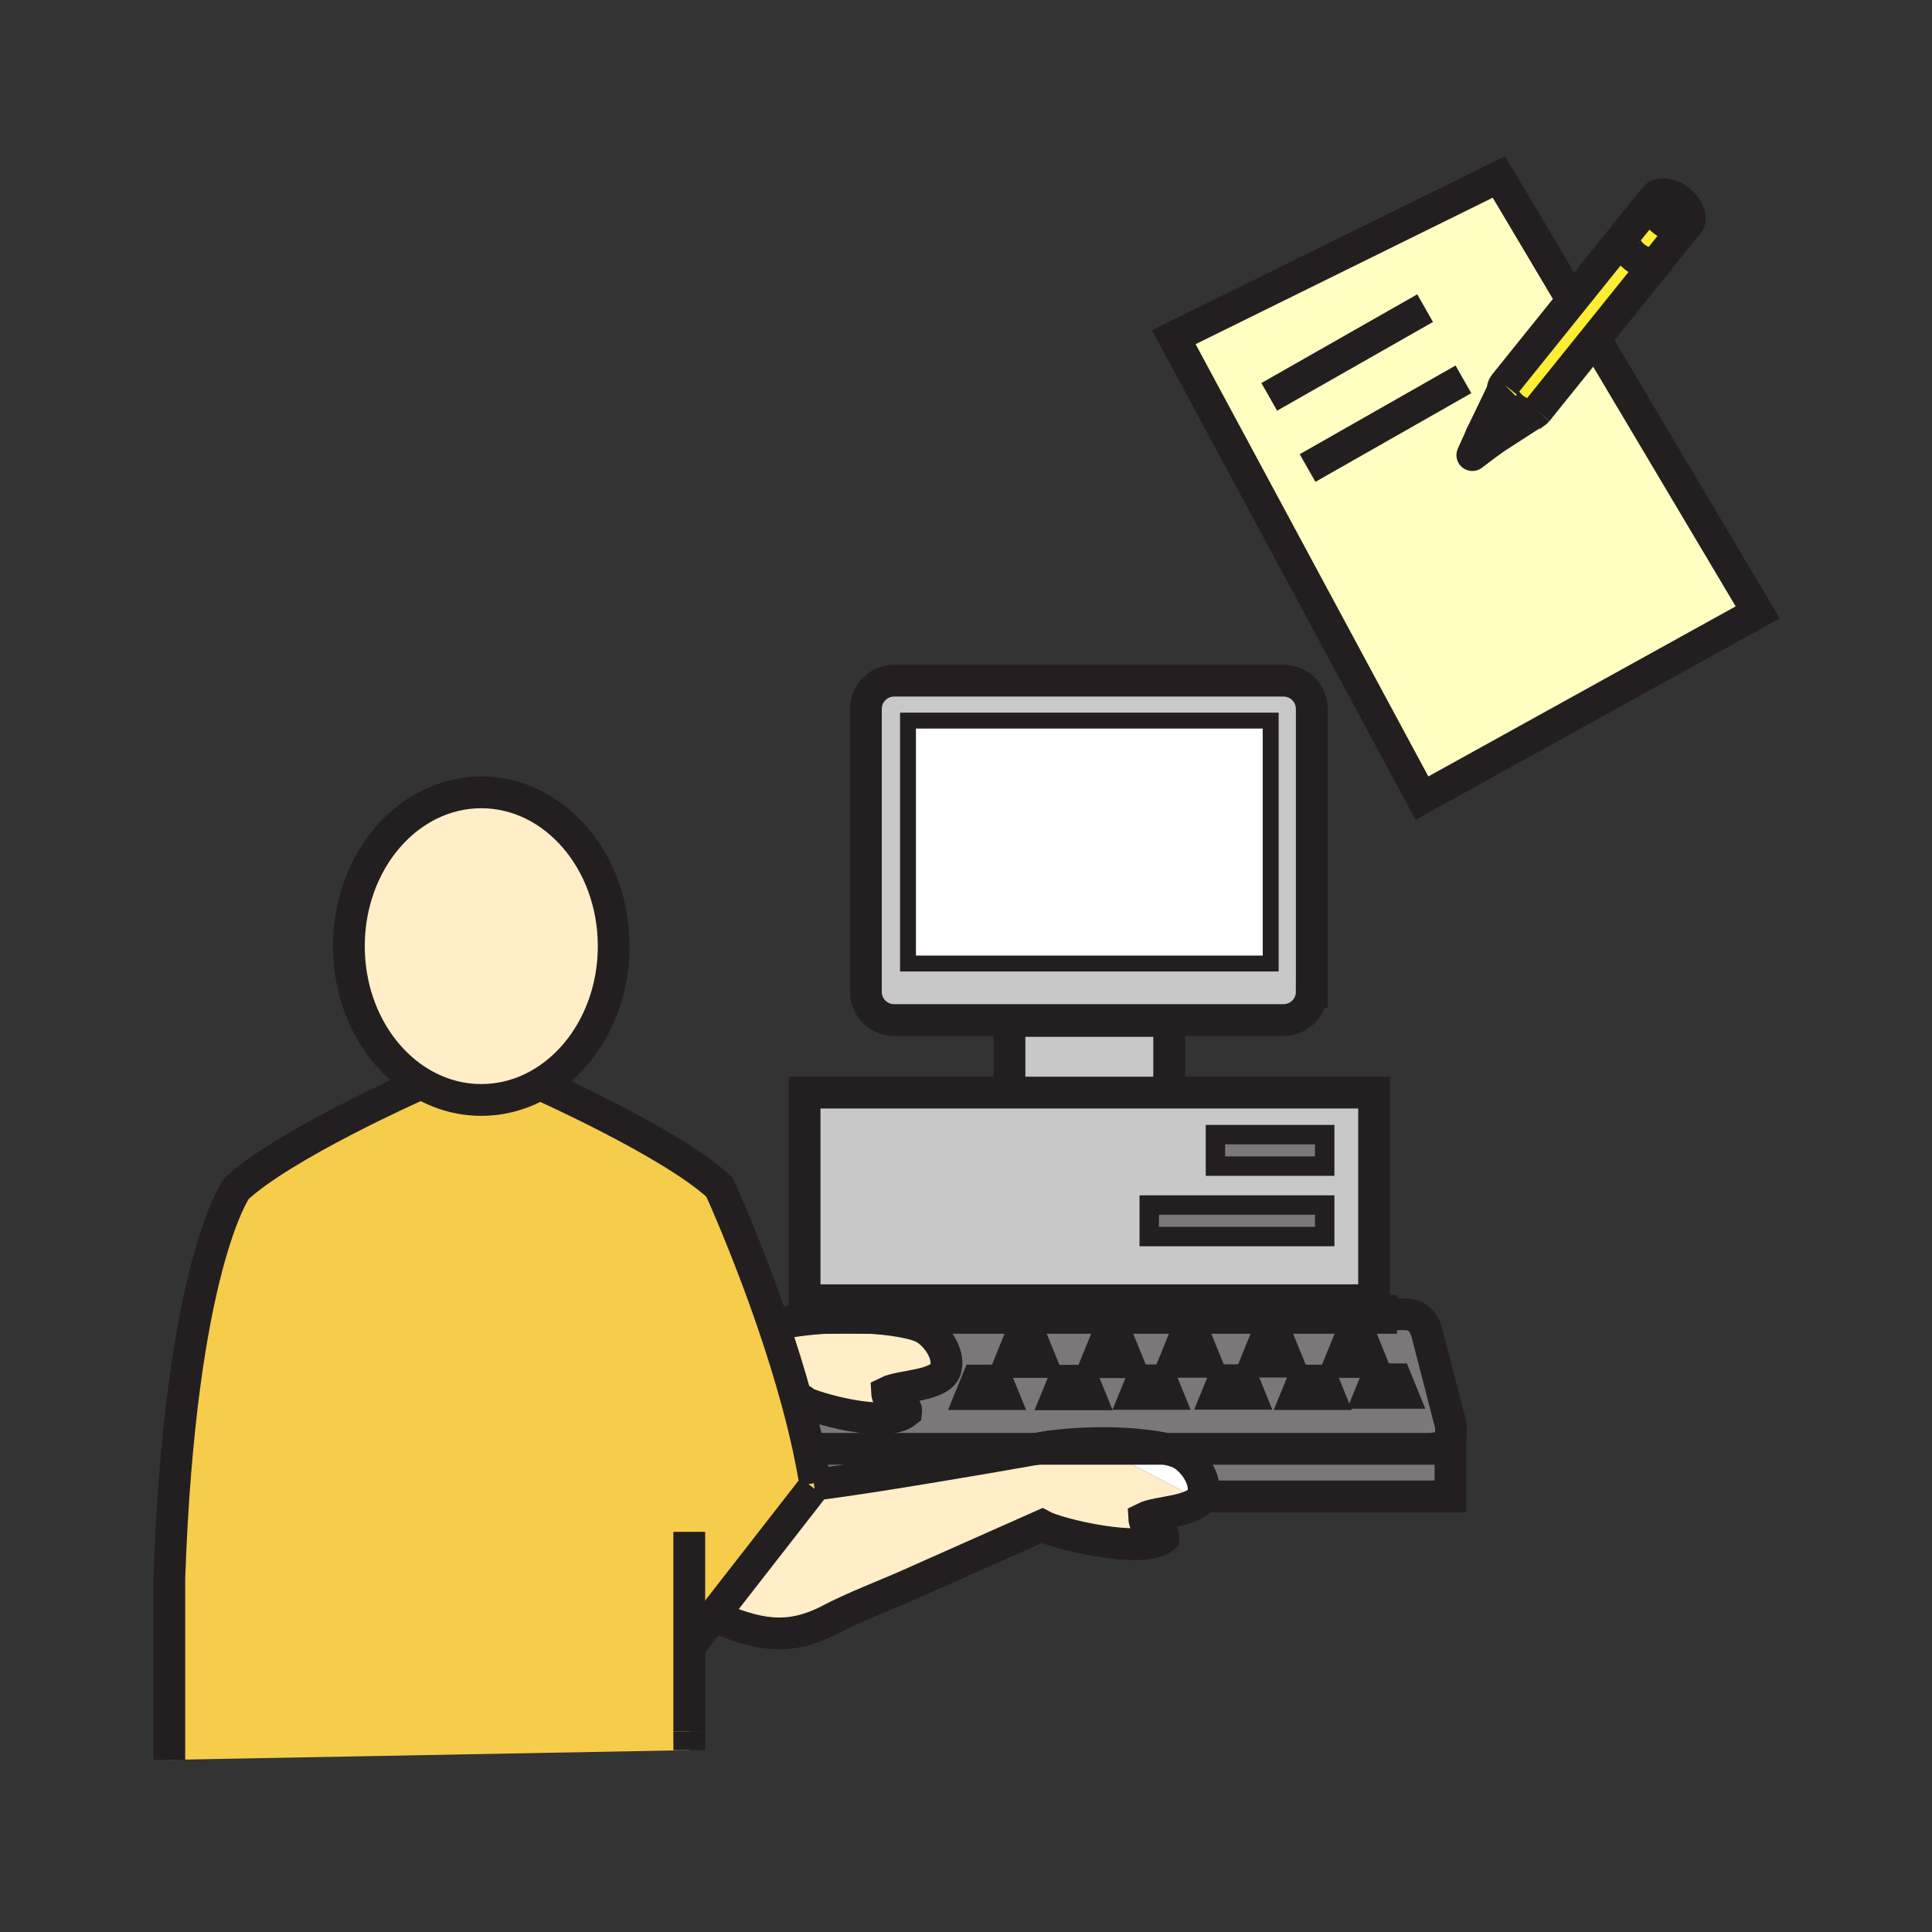 <svg xmlns="http://www.w3.org/2000/svg" width="850.394" height="850.394" viewBox="0 0 850.394 850.394" overflow="visible"><rect x="0" y="0" width="850.394" height="850.394" fill="#333333" stroke="none"/><path d="M303.39 724.84v45.51l-228.87 4.27v-79.91c2.4-68.66 9.79-111.53 16.57-137.229 6.78-25.7 12.96-34.24 12.96-34.24 20.61-19.32 79.37-45.45 79.37-45.45l.64-1.81c8.26 5.21 17.72 8.17 27.78 8.17 9.23 0 17.96-2.49 25.71-6.92 1.84.819 15.68 7.05 31.75 15.38 17.26 8.949 37.1 20.31 47.41 29.96 0 0 12.03 26.229 23.62 60.21 3.62 10.609 7.2 21.989 10.36 33.56 1.94 7.101 3.72 14.28 5.25 21.4 1.09 5.06 2.05 10.09 2.86 15.04l.09.67c-.19.02-.38.05-.57.069l-.41 1.33-43.97 56.45-10.55 13.54z" fill="#f6cc4b"/><path d="M603.98 604.39l-4.66 11.41h21.699l-4.649-11.41h-12.39zm-54.94.39h-12.4l-4.649 11.41h21.689l-4.64-11.41zm-108.37.17h-12.39l-4.65 11.41h21.69l-4.65-11.41zm-34.65-20.77c-5.54-2.489-18.11-4.39-32.78-4.39v-1.271h235.82v-.02h9.141c5.79 0 8.99 3.19 10.479 10.5l9.87 38.22c1.24 9.561-4.689 10.49-10.5 10.49H513.1c-11.25-2.5-31.5-3.63-50.52-1.07-.08.011-.17.021-.25.04-2.17.29-4.32.63-6.44 1.03h-99.8l-.15.03c-1.53-7.12-3.31-14.3-5.25-21.4l.72-.2c0 .03.09.051.23.08 7.26 3.86 38.27 12.53 47.22 5.261.6-4.44-8.09-2.49-8.41-8.7 6.11-3.08 24-2.54 25.87-10.4 1.79-7.09-5.03-15.8-10.3-18.2zm56.28 18.03l-4.649-11.42H445.26l-4.64 11.42h21.68zm108.37-.17l-4.65-11.42h-12.4l-4.65 11.42h21.7zm-35.97.09l-4.641-11.42H517.65l-4.641 11.42H534.7zm51.18.08h21.69l-4.641-11.42H590.53l-4.65 11.42zm-107.12 2.83h-12.39l-4.66 11.41h21.7l-4.65-11.41zm92.9-.09l-4.65 11.41h21.7l-4.66-11.41h-12.39zm-92.97-2.66h21.699l-4.64-11.41h-12.41l-4.649 11.41zm34.39 2.57h-12.4l-4.649 11.409h21.7l-4.651-11.409z" fill="#7a7878"/><path d="M351.64 616.22c-.07-.04-.14-.069-.2-.109-.02.01-.03.02-.03.029l-.72.2c-3.16-11.57-6.74-22.95-10.36-33.56l3.83-.38c9.71-1.851 19.82-2.61 29.08-2.61 14.67 0 27.24 1.9 32.78 4.39 5.27 2.4 12.09 11.11 10.3 18.2-1.87 7.86-19.76 7.32-25.87 10.4.32 6.21 9.01 4.26 8.41 8.7-8.95 7.27-39.96-1.4-47.22-5.26zM529.22 658.68c-2.97 6.931-19.7 6.54-25.569 9.5.33 6.21 9 4.271 8.409 8.7-9.029 7.34-46.56-1.57-53.409-5.36-19.65 8.721-39.291 17.45-58.94 26.19-11.43 5.06-23.45 9.521-34.53 15.31-18.53 9.671-32.37 6.431-51.24-1.72l43.97-56.45.41-1.33c.19-.02.38-.05.57-.069 27.13-3.41 79.65-12.561 97.66-15.74h28.74l39.75 20.97h4.179z" fill="#ffeec8" class="aac-skin-fill"/><path d="M356.09 637.71h100.46c-18.01 3.18-70.53 12.33-97.66 15.74l-.09-.67c-.81-4.95-1.77-9.98-2.86-15.04l.15-.03z" fill="#7a7878"/><path fill="#231f20" d="M440.67 604.95l4.65 11.41h-21.69l4.65-11.41zM478.76 605.04l4.65 11.41h-21.7l4.66-11.41zM513.08 604.86l4.65 11.41h-21.7l4.65-11.41zM549.04 604.78l4.64 11.41h-21.69l4.65-11.41zM584.05 604.95l4.66 11.41h-21.7l4.65-11.41zM616.37 604.39l4.65 11.41h-21.7l4.66-11.41zM602.93 590.79l4.64 11.42h-21.69l4.65-11.42zM566.02 590.62l4.65 11.42h-21.7l4.65-11.42zM530.06 590.71l4.64 11.42h-21.69l4.64-11.42zM495.75 590.88l4.64 11.41h-21.7l4.65-11.41zM457.65 590.79l4.65 11.42h-21.68l4.64-11.42z"/><path d="M351.44 616.11c.06.04.13.069.2.109-.14-.029-.23-.05-.23-.08 0-.009.01-.019.03-.029z" fill="#f6cc4b"/><path d="M237.55 477.23c-7.75 4.43-16.48 6.92-25.71 6.92-10.06 0-19.52-2.96-27.78-8.17-18.17-11.461-30.5-33.82-30.5-59.53 0-37.38 26.09-67.69 58.28-67.69s58.29 30.31 58.29 67.69c0 26.68-13.28 49.74-32.58 60.78z" fill="#ffeec8" class="aac-skin-fill"/><path d="M665.95 179.53c3.04 2.45 6.46 3.35 8.79 2.6-1.01.65-17.221 11.04-18.561 12.05-3.52 2.67-3.85-3.31-3.85-3.31l8.979-18.66h.101c.181 2.34 1.831 5.14 4.541 7.32z" fill="#7a7878"/><path d="M742.18 99.35c-2.26 1.52-6.46.66-10-2.18-3.83-3.08-5.529-7.37-4.02-9.87.08-.13.16-.25.26-.37 1.96-2.42 6.811-1.77 10.83 1.47 4.01 3.22 5.68 7.81 3.72 10.23-.22.28-.49.53-.79.72z" fill="#fbee34"/><path d="M728.16 87.3c-1.51 2.5.189 6.79 4.02 9.87 3.54 2.84 7.74 3.7 10 2.18l-12.75 15.86c-2.27 1.5-6.46.66-10-2.2-4.02-3.23-5.699-7.81-3.739-10.24l12.449-15.48.02.01z" fill="#fbee34"/><path d="M674.78 182.11c-.011 0-.021.01-.04.02-2.33.75-5.75-.15-8.79-2.6-2.71-2.18-4.36-4.98-4.54-7.32-.09-1.11.16-2.12.78-2.9l-.011-.01 30.681-38.15 22.83-28.38c-1.96 2.43-.28 7.01 3.739 10.24 3.54 2.86 7.73 3.7 10 2.2l-28.12 34.97L676.6 180.9c-.47.57-1.09.98-1.82 1.21z" fill="#fbee34"/><path d="M676.6 180.9l24.71-30.72 2.71 2.18 69.66 117.17-147.79 81.78-109.23-202.89 143.09-70.54 30.33 51.03 2.78 2.24-30.68 38.15.011.01c-.62.78-.87 1.79-.78 2.9h-.101l-8.979 18.66-4.26 9.44 8.109-6.13c1.34-1.01 17.551-11.4 18.561-12.05.02-.01.029-.02.04-.02a3.81 3.81 0 0 0 1.819-1.21z" fill="#ffffc2"/><path fill="#7a7878" d="M534.99 499.41h48.1v13.88h-48.1zM505.85 530.41h77.24v13.88h-77.24z"/><path fill="#c8c8c8" d="M444.33 449.37h70.31v31.55h-70.31zM604.83 480.92v91.4H354.15v-91.4h250.68zm-21.74 63.37v-13.88h-77.24v13.88h77.24zm0-31v-13.88h-48.1v13.88h48.1z"/><path d="M638.45 658.68H529.22c.13-.29.23-.59.3-.899 1.78-7.09-5.029-15.8-10.3-18.2-1.51-.68-3.58-1.311-6.12-1.87H638.451v20.969z" fill="#7a7878"/><path d="M577.4 312.06v124.5c0 6.87-5.58 12.431-12.471 12.431H393.57c-6.87 0-12.45-5.561-12.45-12.431v-124.5c0-6.88 5.58-12.46 12.45-12.46h171.36c6.89 0 12.47 5.58 12.47 12.46zm-18.09 112.05V317.18H399.67v106.93h159.64z" fill="#c8c8c8"/><path fill="#fff" d="M399.67 317.18h159.64v106.93H399.67zM519.22 639.58c5.271 2.4 12.08 11.11 10.3 18.2-.069.31-.17.609-.3.899h-4.18l-39.75-20.97h27.81c2.54.561 4.61 1.191 6.12 1.871z"/><g fill="none" stroke="#231f20"><path d="M577.4 436.56c0 6.87-5.58 12.431-12.471 12.431H393.57c-6.87 0-12.45-5.561-12.45-12.431v-124.5c0-6.88 5.58-12.46 12.45-12.46h171.36c6.891 0 12.471 5.58 12.471 12.46v124.5z" stroke-width="14"/><path stroke-width="7" d="M399.67 317.18h159.64v106.93H399.67z"/><path stroke-width="14" d="M444.33 480.92v-31.55h70.31v31.55M514.64 480.92h90.19v91.4H354.15v-91.4h90.18z"/><path stroke-width="8.54" d="M505.85 530.41h77.24v13.88h-77.24zM534.99 499.41h48.1v13.88h-48.1z"/><path stroke-width="17.081" d="M354.29 578.52h260.64"/><path stroke-width="14" d="M485.29 637.71h-129.2M628.05 637.71c5.811 0 11.74-.93 10.5-10.49L628.68 589c-1.489-7.31-4.689-10.5-10.479-10.5h-9.141M485.29 637.71h153.16v20.97H525.04"/><path stroke-width="8.54" d="M462.3 602.21h-21.68l4.64-11.42h12.39zM445.32 616.36h-21.69l4.65-11.41h12.39zM500.39 602.29h-21.7l4.65-11.41h12.41zM534.7 602.13h-21.69l4.64-11.42h12.41zM570.67 602.04h-21.7l4.65-11.42h12.4zM607.57 602.21h-21.69l4.65-11.42h12.4zM483.41 616.45h-21.7l4.66-11.41h12.39zM517.73 616.27h-21.7l4.65-11.41h12.4zM553.68 616.19h-21.69l4.65-11.41h12.4zM588.71 616.36h-21.7l4.65-11.41h12.39zM621.02 615.8h-21.7l4.66-11.41h12.39z"/><path d="M184.06 475.98c-18.17-11.461-30.5-33.82-30.5-59.53 0-37.38 26.09-67.69 58.28-67.69s58.29 30.31 58.29 67.69c0 26.68-13.28 49.74-32.58 60.78-7.75 4.43-16.48 6.92-25.71 6.92-10.06 0-19.52-2.96-27.78-8.17z" stroke-width="14"/><path d="M358.8 652.78c-.81-4.95-1.77-9.98-2.86-15.04-1.53-7.12-3.31-14.3-5.25-21.4-3.16-11.57-6.74-22.95-10.36-33.56-11.59-33.98-23.62-60.21-23.62-60.21-10.31-9.65-30.15-21.011-47.41-29.96-16.07-8.33-29.91-14.561-31.75-15.38-.14-.07-.21-.101-.21-.101M303.39 762.17v8.18M357.91 654.85l-43.97 56.45-10.55 13.54M462.33 636.68c-.85.15-2.86.511-5.78 1.03-18.01 3.18-70.53 12.33-97.66 15.74-.19.02-.38.05-.57.069M462.79 636.6s-.07.011-.21.04" stroke-width="14"/><path d="M311.83 710.38c.71.311 1.41.62 2.11.92 18.87 8.15 32.71 11.391 51.24 1.72 11.08-5.789 23.1-10.25 34.53-15.31 19.65-8.74 39.29-17.47 58.94-26.19 6.85 3.79 44.38 12.7 53.409 5.36.591-4.43-8.079-2.49-8.409-8.7 5.869-2.96 22.6-2.569 25.569-9.5.13-.29.23-.59.3-.899 1.78-7.09-5.029-15.8-10.3-18.2-1.51-.68-3.58-1.311-6.12-1.87-11.25-2.5-31.5-3.63-50.52-1.07-.08.011-.17.021-.25.04-2.17.29-4.32.63-6.44 1.03-.18.03-.359.07-.54.1M183.42 477.79s-58.76 26.13-79.37 45.45c0 0-6.18 8.54-12.96 34.24-6.78 25.7-14.17 68.57-16.57 137.23v79.91M303.39 674.25v87.92M353.42 616.58c.26-.12-1.21-.24-1.78-.36-.14-.029-.23-.05-.23-.08 0-.01.01-.02.03-.029.06.04.13.069.2.109 7.26 3.86 38.27 12.53 47.22 5.261.6-4.44-8.09-2.49-8.41-8.7 6.11-3.08 24-2.54 25.87-10.4 1.79-7.09-5.03-15.8-10.3-18.2-5.54-2.489-18.11-4.39-32.78-4.39-9.26 0-19.37.76-29.08 2.61M728.16 87.3c-1.51 2.5.189 6.79 4.02 9.87 3.54 2.84 7.74 3.7 10 2.18.301-.19.57-.44.79-.72 1.96-2.42.29-7.01-3.72-10.23-4.02-3.24-8.87-3.89-10.83-1.47-.1.12-.18.24-.26.37zM715.69 102.77c-1.96 2.43-.28 7.01 3.739 10.24 3.54 2.86 7.73 3.7 10 2.2.311-.2.58-.44.811-.73" stroke-width="14"/><path d="M676.74 181.02l.01-.02" stroke-width="17.081"/><path d="M674.78 182.11c.729-.23 1.35-.64 1.819-1.21M662.2 169.29c-.01.01-.01.01-.01.02-.62.78-.87 1.79-.78 2.9.18 2.34 1.83 5.14 4.54 7.32 3.04 2.45 6.46 3.35 8.79 2.6M676.6 180.9l24.71-30.72 28.12-34.97 12.75-15.86.32-.39M728.14 87.29l-12.45 15.48-22.83 28.38-30.68 38.15" stroke-width="14"/><path d="M661.31 172.21l-8.979 18.66s.33 5.98 3.85 3.31c1.34-1.01 17.551-11.4 18.561-12.05.02-.01.029-.02.04-.02l.01-.01" stroke-width="14"/><path stroke-width="14" stroke-linecap="round" stroke-linejoin="round" d="M652.33 190.87l-4.26 9.44 8.11-6.13"/><path stroke-width="14" d="M690.08 128.91l-30.33-51.03-143.09 70.54 109.23 202.89 147.79-81.78-69.66-117.17M558.68 174.68l68.6-39.04M575.54 206.01l68.6-39.04"/></g><path fill="none" d="M0 0h850.394v850.394H0z"/></svg>